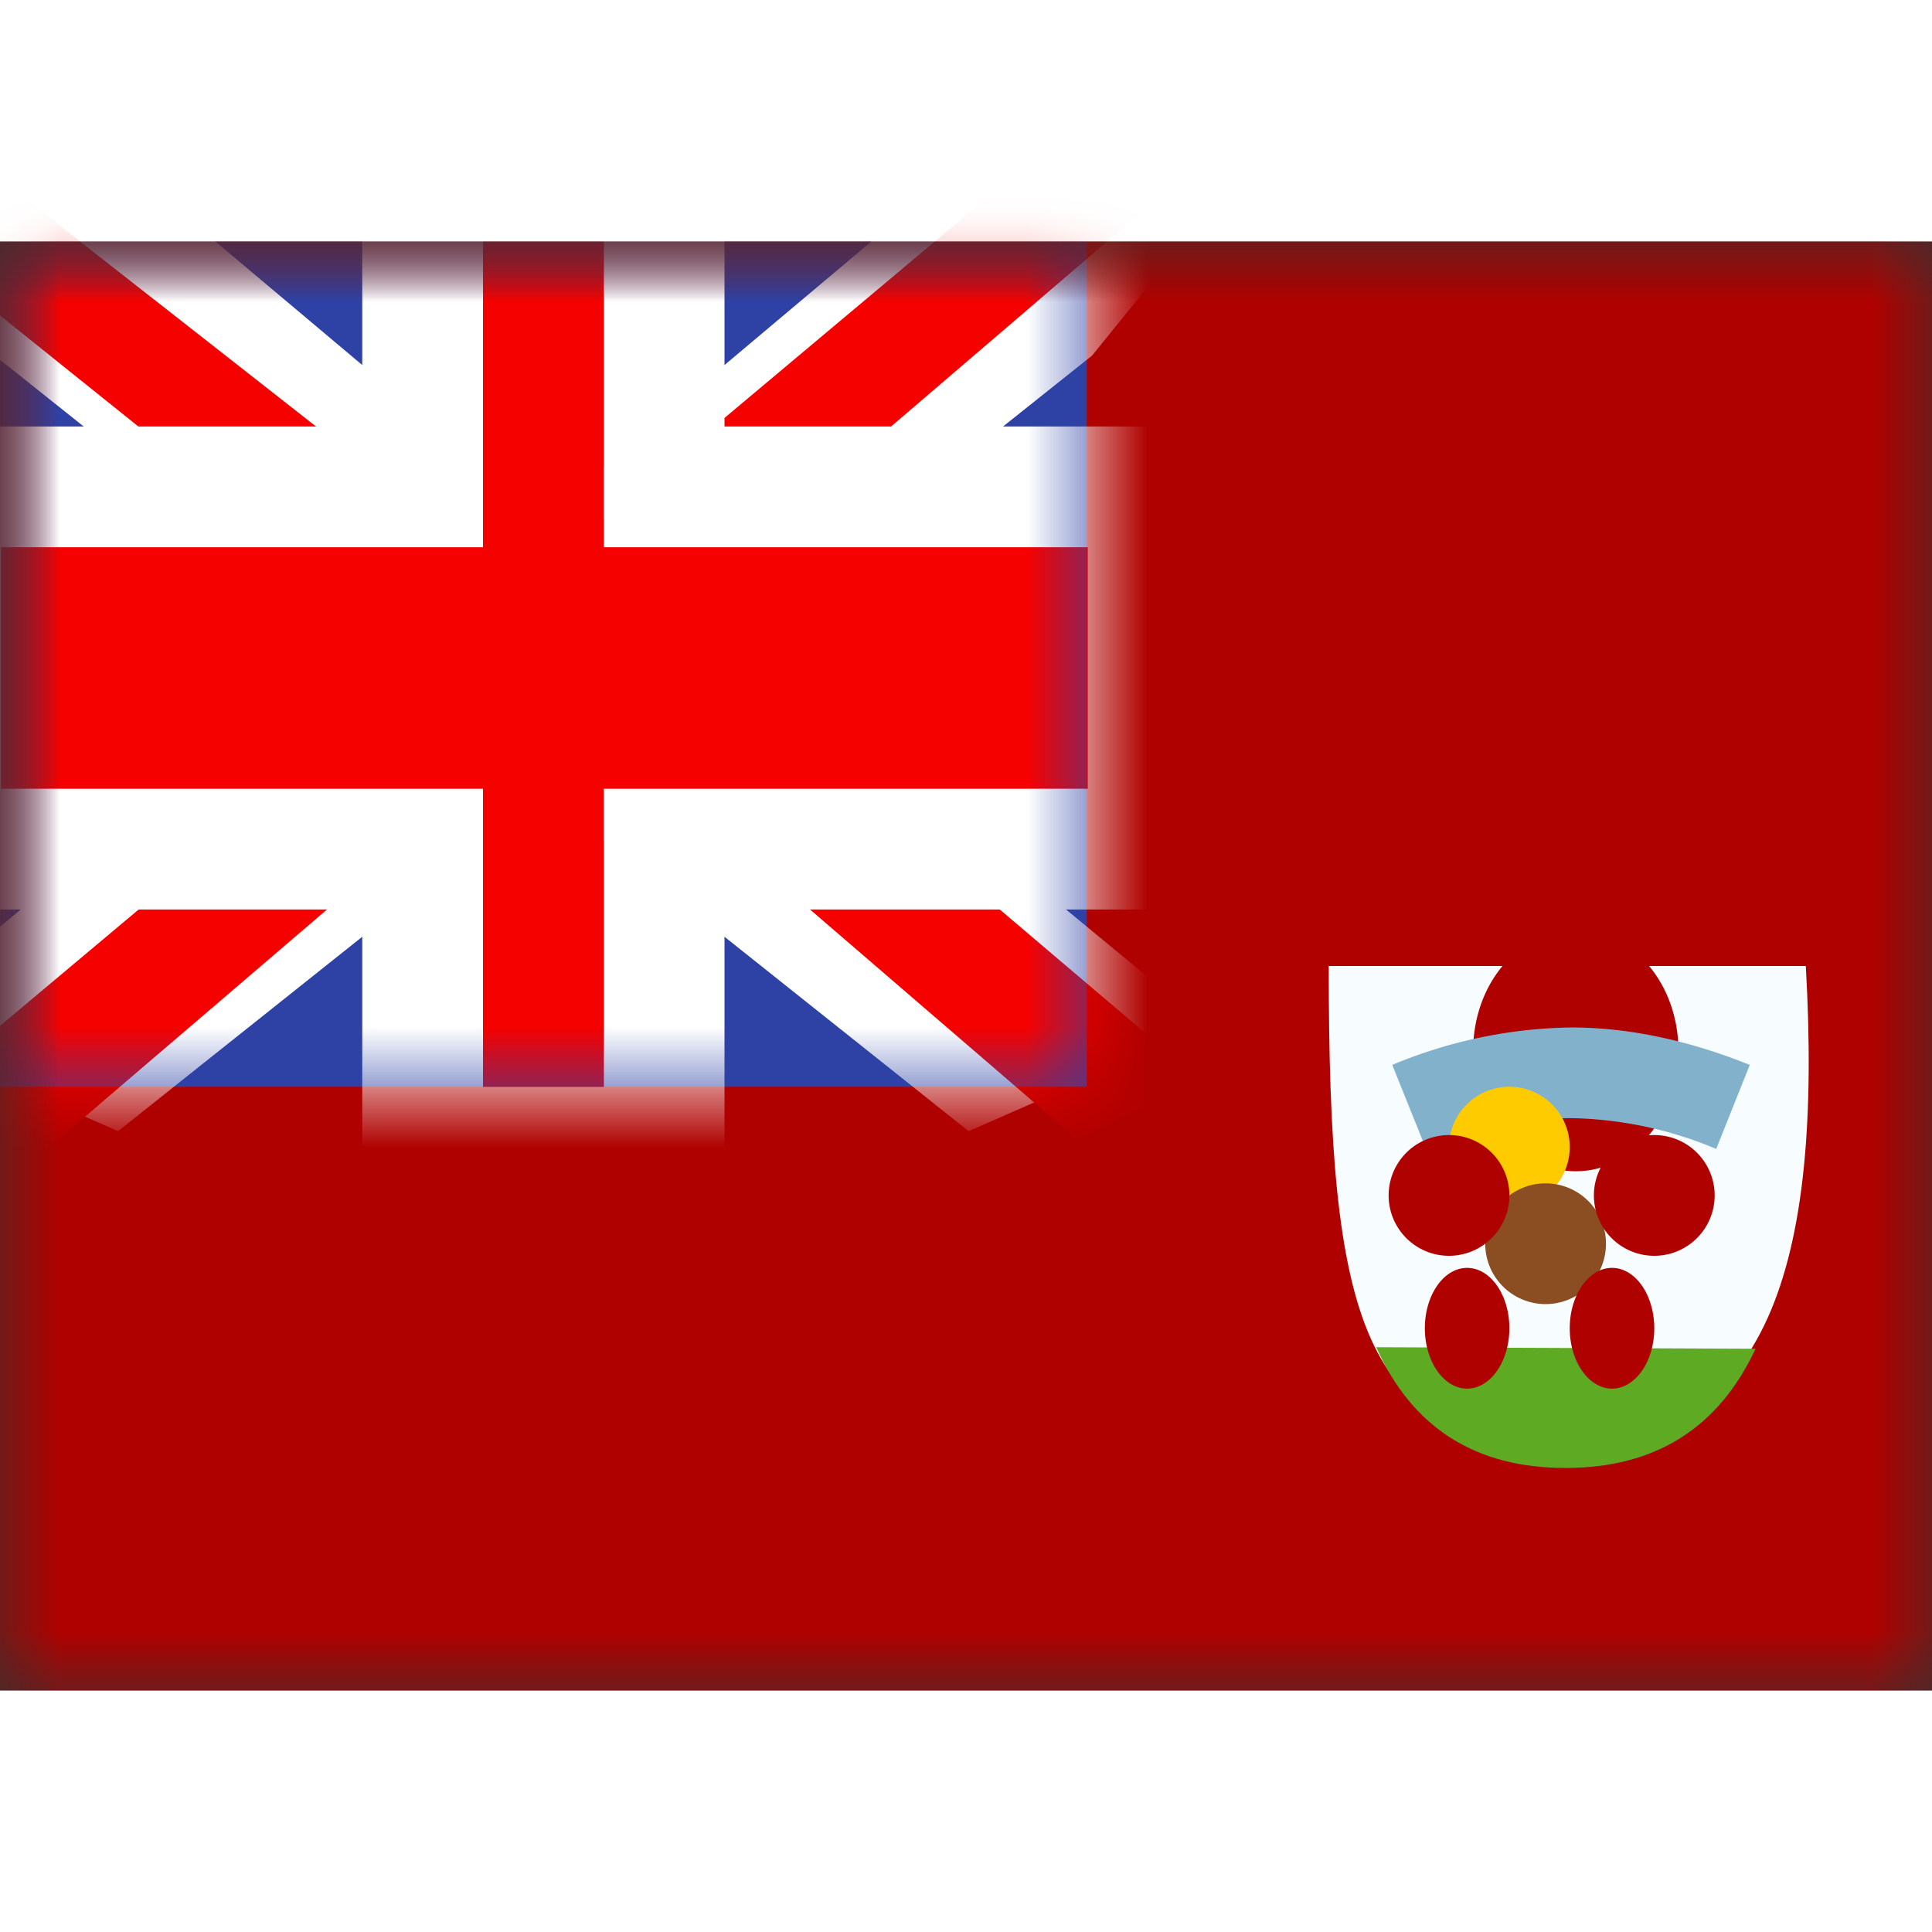 <svg fill="none" xmlns="http://www.w3.org/2000/svg" viewBox="0 0 16 12" height="1em" width="1em">
  <rect x="0" y="0" width="16" height="12" fill="#333333" stroke="none"/>
  <mask id="a" maskUnits="userSpaceOnUse" x="0" y="0" width="16" height="12">
    <path fill="#fff" d="M0 0h16v12H0z"/>
  </mask>
  <g mask="url(#a)">
    <path fill-rule="evenodd" clip-rule="evenodd" d="M0 0v12h16V0H0z" fill="#AF0100"/>
    <mask id="b" maskUnits="userSpaceOnUse" x="0" y="0" width="16" height="12">
      <path fill-rule="evenodd" clip-rule="evenodd" d="M0 0v12h16V0H0z" fill="#fff"/>
    </mask>
    <g mask="url(#b)">
      <path fill-rule="evenodd" clip-rule="evenodd" d="M11.004 6c0 2.943.278 3.966 1.956 3.966 1.677 0 2.136-1.483 1.995-3.966h-3.951z" fill="#F7FCFF"/>
      <path fill-rule="evenodd" clip-rule="evenodd" d="M13.05 7.7c.47 0 .85-.448.85-1s-.38-1-.85-1-.85.448-.85 1 .38 1 .85 1z" fill="#AF0100"/>
      <path fill-rule="evenodd" clip-rule="evenodd" d="M11.397 9.157c.298.667.821 1 1.568 1 .742 0 1.266-.329 1.574-.987l-3.142-.013z" fill="#5EAA22"/>
      <path d="m11.81 7.515-.28-.696a3.976 3.976 0 0 1 1.481-.31c.475 0 .969.105 1.48.31l-.278.696a3.234 3.234 0 0 0-1.202-.255c-.374 0-.774.084-1.201.255z" fill="#82B2CB"/>
      <path fill-rule="evenodd" clip-rule="evenodd" d="M12.5 8a.5.5 0 1 0 0-1 .5.5 0 0 0 0 1z" fill="#FECA00"/>
      <path fill-rule="evenodd" clip-rule="evenodd" d="M12.8 8.8a.5.5 0 1 0 0-1 .5.5 0 0 0 0 1z" fill="#8A4E22"/>
      <path fill-rule="evenodd" clip-rule="evenodd" d="M12 8.4a.5.5 0 1 0 0-1 .5.5 0 0 0 0 1zm1.7 0a.5.5 0 1 0 0-1 .5.5 0 0 0 0 1zm-.35 1.1c.193 0 .35-.224.35-.5s-.157-.5-.35-.5c-.193 0-.35.224-.35.5s.157.5.35.5zm-1.2 0c.193 0 .35-.224.35-.5s-.157-.5-.35-.5c-.193 0-.35.224-.35.5s.157.5.35.5z" fill="#AF0100"/>
      <path fill="#2E42A5" d="M0 0h9v7H0z"/>
      <mask id="c" maskUnits="userSpaceOnUse" x="0" y="0" width="9" height="7">
        <path fill="#fff" d="M0 0h9v7H0z"/>
      </mask>
      <g mask="url(#c)">
        <path d="m-1.002 6.5 1.98.868L9.045.944l1.045-1.29-2.118-.29-3.29 2.768-2.649 1.865L-1.002 6.5z" fill="#fff"/>
        <path d="m-.731 7.108 1.009.505 9.436-8.08H8.298L-.731 7.109z" fill="#F50100"/>
        <path d="m10.002 6.5-1.98.868L-.045.944-1.09-.346l2.118-.29 3.29 2.768 2.649 1.865L10.002 6.5z" fill="#fff"/>
        <path d="m9.935 6.937-1.01.504-4.018-3.46-1.19-.386L-1.19-.342H.227L5.13 3.502l1.303.463 3.502 2.972z" fill="#F50100"/>
        <path d="M3.5-.5V-1H3v.5h.5zm0 2.532v.5H4v-.5h-.5zm-3.992 0v-.5h-.5v.5h.5zm0 3h-.5v.5h.5v-.5zm3.992 0H4v-.5h-.5v.5zm0 2.468H3V8h.5v-.5zm2 0V8H6v-.5h-.5zm0-2.468v-.5H5v.5h.5zm4.008 0v.5h.5v-.5h-.5zm0-3h.5v-.5h-.5v.5zm-4.008 0H5v.5h.5v-.5zM5.5-.5H6V-1h-.5v.5zm-2 3.532H4v-.5h-.5v.5zm-2.992 0v-.5h-.5v.5h.5zm0 1h-.5v.5h.5v-.5zm2.992 0v.5H4v-.5h-.5zm2-1v-.5H5v.5h.5zm0 1H5v.5h.5v-.5zm3.008-1h.5v-.5h-.5v.5zm0 1v.5h.5v-.5h-.5zM3.5 0H4v-1h-.5v1zM4 0v-.5H3V0h1zm0 2.032V0H3v2.032h1zm-3.992.5H3.5v-1H.008v1zm-.5 0h.5v-1h-.5v1zm.5 0v-.5h-1v.5h1zm0 2v-2h-1v2h1zm0 .5v-.5h-1v.5h1zm0-.5h-.5v1h.5v-1zm3.492 0H.008v1H3.5v-1zM4 7V5.032H3V7h1zm0 .5V7H3v.5h1zM4 7h-.5v1H4V7zm1 0H4v1h1V7zm.5 0H5v1h.5V7zM5 7v.5h1V7H5zm0-1.968V7h1V5.032H5zm4.008-.5H5.5v1h3.508v-1zm.5 0h-.5v1h.5v-1zm-.5 0v.5h1v-.5h-1zm0-2v2h1v-2h-1zm0-.5v.5h1v-.5h-1zm0 .5h.5v-1h-.5v1zm-3.508 0h3.508v-1H5.5v1zM5 0v2.032h1V0H5zm0-.5V0h1v-.5H5zM5 0h.5v-1H5v1zM4 0h1v-1H4v1zm-.5 2.532H.508v1H3.5v-1zm-3.492.5v1h1v-1h-1zm.5 1.5H3.5v-1H.508v1zM4 4.032v-1H3v1h1zm1-1v1h1v-1H5zm3.508-.5H5.5v1h3.008v-1zm.5 1.5v-1h-1v1h1zm-3.508.5h3.008v-1H5.5v1z" fill="#fff"/>
        <path fill-rule="evenodd" clip-rule="evenodd" d="M5 0H4v2.532H.008v2H4V7h1V4.532h4.008v-2H5V0z" fill="#F50100"/>
      </g>
    </g>
  </g>
</svg>
